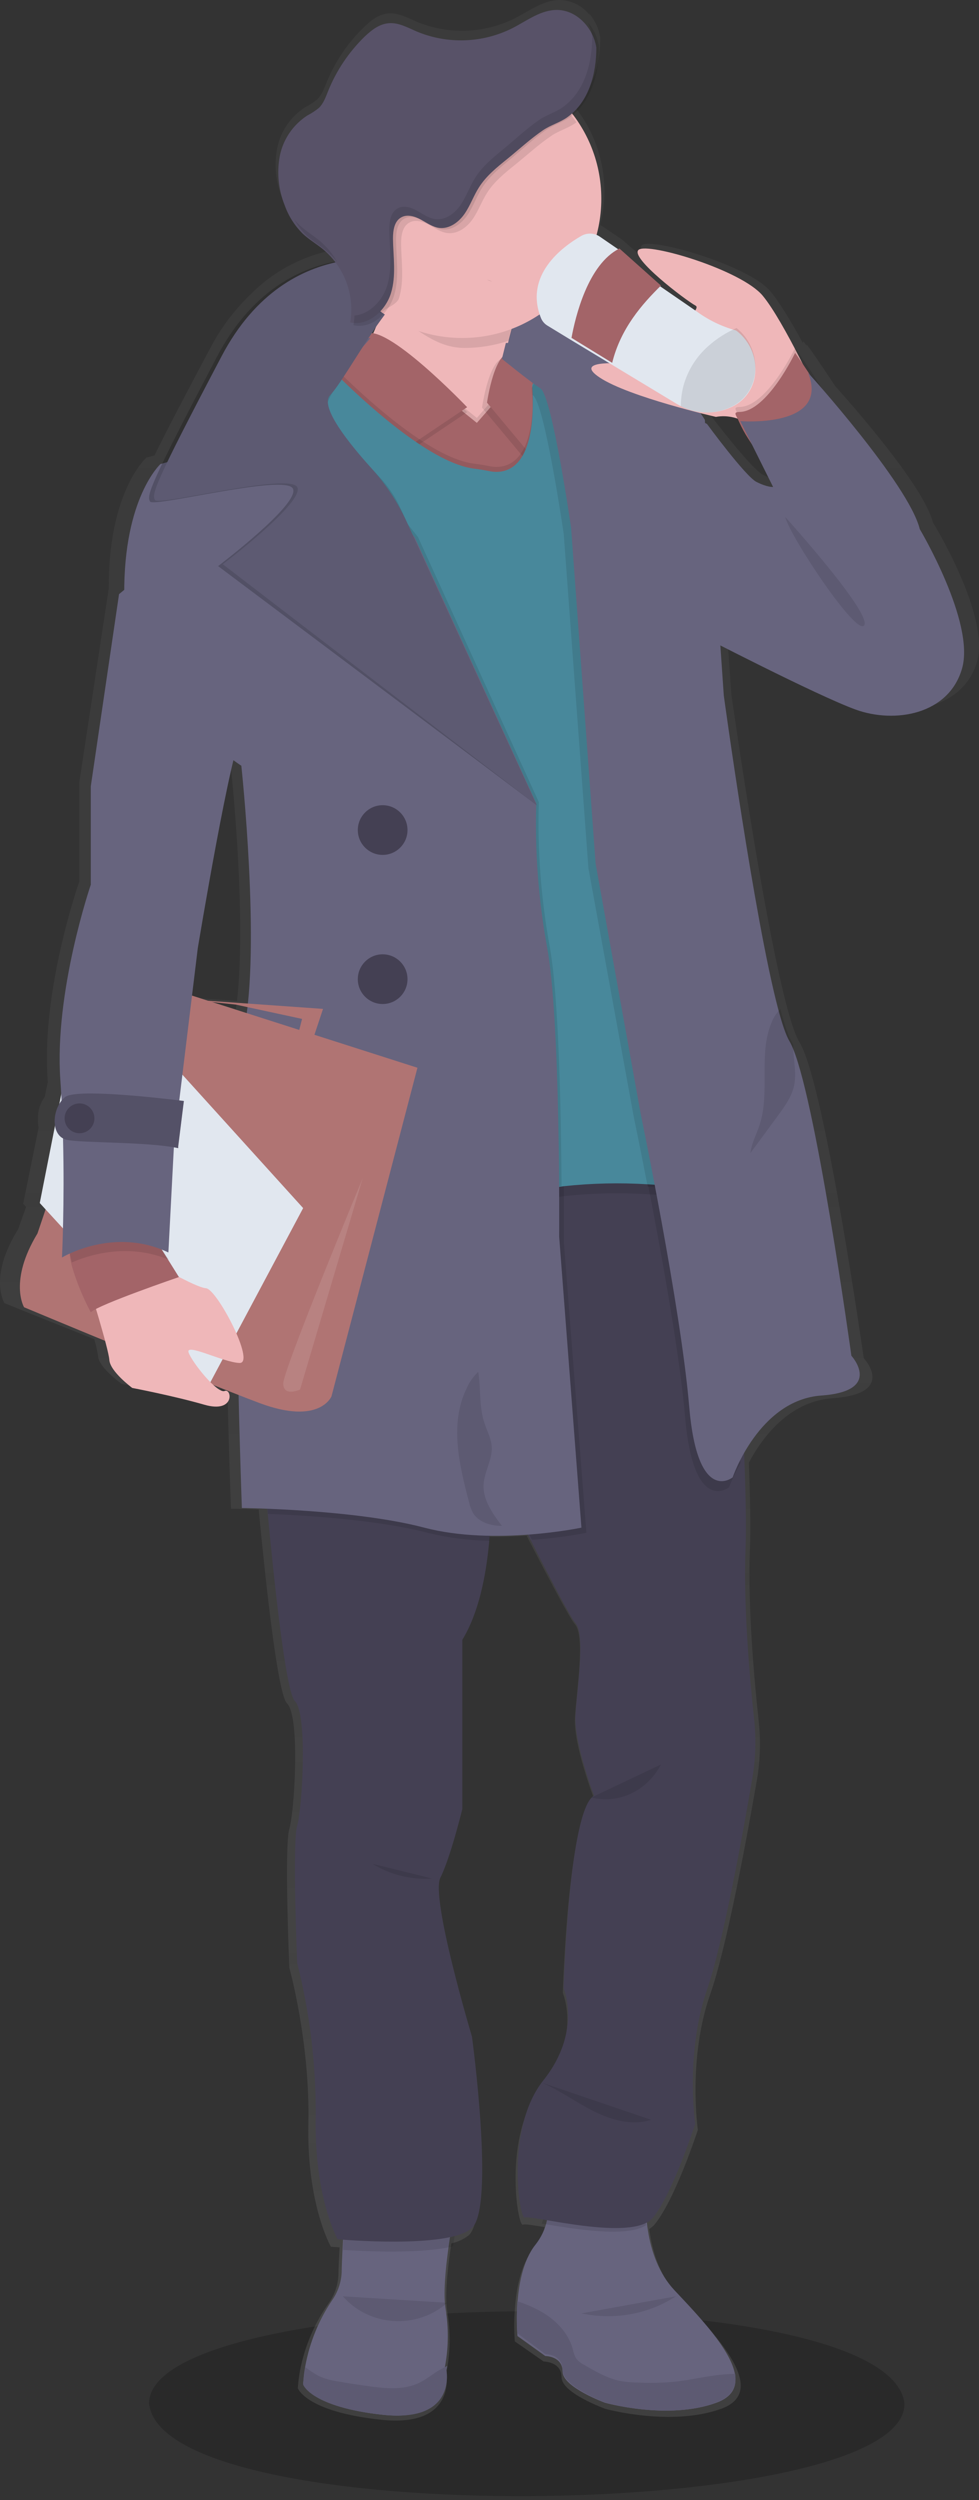 <?xml version="1.0" encoding="UTF-8"?>
<svg width="197px" height="503px" viewBox="0 0 197 503" version="1.1" xmlns="http://www.w3.org/2000/svg" xmlns:xlink="http://www.w3.org/1999/xlink">
    <rect x="0" y="0" width="197" height="503" fill="#333333" stroke="none"/>
    <title>Group 2</title>
    <defs>
        <linearGradient x1="50.002%" y1="100.001%" x2="50.002%" y2="0.003%" id="linearGradient-1">
            <stop stop-color="#808080" stop-opacity="0.25" offset="0%"></stop>
            <stop stop-color="#808080" stop-opacity="0.12" offset="54%"></stop>
            <stop stop-color="#808080" stop-opacity="0.1" offset="100%"></stop>
        </linearGradient>
    </defs>
    <g id="Final" stroke="none" stroke-width="1" fill="none" fill-rule="evenodd">
        <g id="Inscription-Entreprise" transform="translate(-310, -192)" fill-rule="nonzero">
            <g id="Group-2" transform="translate(310, 192)">
                <path d="M182,483.6 C182.226,507.306 32.846,509.478 30,483.602 C29.774,459.898 179.154,457.725 182,483.6 Z" id="Path-Copy" fill="#000000" opacity="0.2"></path>
                <path d="M0.889,262.178 C0.889,262.178 9.003,265.474 18.964,269.425 C19.305,270.563 19.567,271.722 19.748,272.896 C19.924,275.193 24.482,278.428 24.482,278.428 C24.482,278.428 32.934,279.954 39.297,281.744 C44.24,283.095 44.923,280.393 44.287,279.339 L45.768,279.907 C46.1,293.576 46.478,303.545 46.478,303.545 C46.478,303.545 48.642,303.545 52.057,303.707 C52.097,304.139 52.138,304.585 52.185,305.058 C53.49,318.566 55.891,340.853 57.75,342.704 C60.455,345.317 59.258,364.579 58.217,367.983 C57.176,371.387 58.217,395.883 58.217,395.883 C58.217,395.883 62.403,410.85 62.051,427.18 C61.699,443.511 66.582,452.021 66.582,452.021 L68.333,452.149 C68.333,452.602 68.279,453.047 68.259,453.5 C68.177,454.979 68.117,456.458 68.096,457.802 C67.988,459.854 67.283,461.83 66.068,463.489 C63.265,467.49 61.332,472.034 60.394,476.828 C60.19,477.899 60.045,478.982 59.962,480.069 C59.962,480.34 59.928,480.488 59.928,480.488 C59.928,480.488 61.551,485.256 76.779,486.843 C92.007,488.431 89.802,477.429 89.802,477.429 C89.802,477.429 89.877,477.118 89.971,476.551 C90.637,472.831 90.658,469.025 90.032,465.299 C89.498,462.395 89.958,457.37 90.62,452.764 C90.688,452.284 90.762,451.811 90.83,451.345 C92.104,451.079 93.3,450.525 94.326,449.724 C99.093,445.382 94.326,410.856 94.326,410.856 C94.326,410.856 85.725,382.619 87.821,378.533 C89.917,374.447 92.351,364.586 92.351,364.586 L92.351,330.223 C95.732,324.772 97.254,317.316 97.883,310.529 C97.923,310.076 97.964,309.63 97.998,309.178 C100.817,309.232 103.522,309.13 105.977,308.962 L106.653,310.312 C110.643,318.032 114.7,325.677 115.694,326.805 C117.783,329.189 116.039,340.076 115.694,345.52 C115.349,350.964 119.528,361.851 119.528,361.851 C114.301,364.91 113.253,400.976 113.253,400.976 C113.253,400.976 117.087,409.823 109.067,419.69 C101.047,429.558 104.185,448.272 105.233,447.59 C105.51,447.408 107.207,447.685 109.621,448.083 C109.183,449.7 108.399,451.202 107.322,452.487 C104.733,455.702 103.847,460.74 103.59,464.765 C103.439,466.863 103.439,468.969 103.59,471.067 L109.398,475.119 C109.398,475.119 113.002,475.119 113.002,478.3 C113.002,481.481 121.834,484.648 121.834,484.648 C121.834,484.648 134.965,488.275 145.081,484.648 C148.361,483.473 149.362,481.454 148.976,479.002 C148.178,473.876 141.315,466.845 136.365,461.74 C133.025,458.275 131.503,453.682 130.827,449.704 C130.753,449.279 130.692,448.86 130.638,448.448 C131.045,448.218 131.409,447.919 131.713,447.563 C135.898,442.457 140.429,428.511 140.429,428.511 C140.429,428.511 138.36,414.26 142.89,401.306 C146.271,391.723 150.376,369.26 152.283,358.258 C152.98,354.266 153.107,350.196 152.661,346.168 C151.782,338.138 150.43,323.259 150.91,311.481 C151.072,307.638 150.957,301.526 150.694,294.36 L150.694,294.259 C153.175,289.578 158.558,281.94 167.538,281.312 C180.554,280.4 173.813,273.261 173.813,273.261 C173.813,273.261 166.179,219.683 161.148,210.174 C161.071,210.008 160.983,209.848 160.884,209.694 C160.14,208.512 159.329,206.148 158.47,202.994 C153.513,184.725 147.171,139.718 147.171,139.718 L146.393,128.77 C154.156,132.572 168.559,139.509 174.367,141.535 C182.482,144.371 193.774,142.555 196.567,133.255 C199.359,123.955 187.736,105.132 187.736,105.132 C186.025,98.459 174.212,84.566 168.065,77.671 C167.47,76.772 166.882,75.881 166.307,75.03 C164.725,72.673 163.298,70.593 162.392,69.37 L162.304,69.539 C162.081,69.228 161.871,68.938 161.689,68.695 L161.54,68.992 C159.342,64.94 156.874,60.773 154.96,58.537 C150.511,53.35 131.104,47.772 129.184,49.305 C127.784,50.419 133.593,55.282 137.657,58.267 L133.775,55.647 L125.1,48.15 L121.279,45.57 C121.12,45.462 120.953,45.367 120.779,45.286 C122.792,37.388 121.176,29.005 116.37,22.418 C116.099,22.046 115.809,21.675 115.518,21.317 C119.514,17.994 120.779,12.503 120.779,7.674 L120.779,7.492 C120.483,5.682 119.679,3.993 118.459,2.622 C118.52,2.744 118.581,2.879 118.635,3.007 C117.22,1.199 115.082,0.1 112.786,0.001 C109.405,-0.052 106.572,2.163 103.603,3.683 C97.424,6.774 90.201,7.021 83.825,4.358 C81.992,3.575 80.146,2.535 78.158,2.697 C76.17,2.859 74.594,4.135 73.242,5.466 C69.99,8.597 67.433,12.375 65.736,16.555 C65.236,17.778 64.79,19.081 63.823,20 C63.086,20.6 62.288,21.121 61.442,21.553 C58.497,23.428 56.447,26.425 55.769,29.847 C55.138,33.219 55.493,36.701 56.79,39.876 C57.575,42.075 58.857,44.062 60.536,45.685 C61.801,46.853 63.316,47.711 64.654,48.812 C65.262,49.306 65.83,49.848 66.352,50.433 C60.27,51.777 54.71,54.855 50.346,59.294 C47.067,62.458 44.326,66.135 42.232,70.181 C36.572,80.804 33.137,87.416 31.095,91.611 C30.074,91.921 29.445,92.07 29.445,92.07 C29.445,92.07 21.777,98.871 21.892,118.376 L21.892,118.376 L15.961,157.386 L15.961,177.343 C15.961,177.343 8.327,199.003 9.578,216.927 C9.578,217.171 9.578,217.407 9.626,217.643 L9.003,220.689 C8.046,221.993 7.568,223.586 7.651,225.201 C7.612,225.753 7.653,226.308 7.773,226.849 L4.662,242.193 L5.251,242.815 L3.648,247.32 C-2.39,256.957 0.889,262.178 0.889,262.178 Z M45.734,152.766 C46.12,153.03 46.336,153.165 46.336,153.165 C46.336,153.165 49.717,183.402 47.689,201.38 L40.568,200.894 L37.187,199.854 L38.398,190.243 C38.398,190.243 42.732,164.923 45.707,152.766 L45.734,152.766 Z M73.715,65.001 L74.392,63.96 C74.25,64.332 74.108,64.697 73.959,65.034 L73.715,65.001 Z M41.576,201.232 L45.261,201.61 L47.594,202.096 C47.553,202.42 47.513,202.738 47.472,203.048 L41.576,201.232 Z M120.779,70.505 C120.777,70.168 120.754,69.832 120.711,69.499 L123.605,71.214 L123.781,71.322 C122.78,71.032 121.752,70.775 120.779,70.539 L120.779,70.505 Z M143.242,83.877 C142.845,83.255 142.416,82.653 141.957,82.074 C143.986,82.56 145.243,82.844 145.243,82.844 C146.863,82.563 148.528,82.731 150.058,83.33 C150.553,84.337 151.111,85.311 151.728,86.248 L157.07,96.581 C157.07,96.581 155.907,96.696 153.581,95.562 C151.255,94.427 143.242,83.877 143.242,83.877 Z M41.752,278.387 L43.422,279.063 L43.422,279.063 C43.05,279.177 42.455,278.907 41.752,278.387 Z" id="Shape" fill="url(#linearGradient-1)"></path>
                <path d="M99,57 C101.206,58.245 101.275,63.565 100.936,67.832 C100.693,70.955 100.242,73.511 100.242,73.511 L114.595,107 C114.595,107 119.917,83.138 120,72.486 C120.006,71.646 119.873,70.809 119.604,70.009 C117.1,62.333 103.031,58.072 99,57 Z" id="Path" fill="#67647E"></path>
                <path d="M98,56.3 C98,56.3 98.366,56.43 99,56.7 C98.696,56.432 98.351,56.294 98,56.3 Z" id="Path" fill="#67647E"></path>
                <path d="M104.121,469.987 L109.727,474.014 C109.727,474.014 113.206,474.014 113.206,477.148 C113.206,480.283 121.726,483.41 121.726,483.41 C121.726,483.41 134.405,486.987 144.163,483.41 C147.326,482.249 148.296,480.262 147.925,477.84 C147.151,472.786 140.523,465.88 135.751,460.812 C132.528,457.396 131.04,452.866 130.408,448.946 C129.941,446.142 129.815,443.291 130.031,440.456 L109.505,439 C110.68,442.089 110.68,445.501 109.505,448.591 C109.056,449.696 108.451,450.731 107.708,451.665 C105.204,454.832 104.343,459.806 104.101,463.745 C103.96,465.824 103.967,467.91 104.121,469.987 Z" id="Path" fill="#67647E"></path>
                <path d="M61,479.577 C61,479.577 62.548,484.275 77.055,485.845 C91.562,487.415 89.456,476.558 89.456,476.558 C89.456,476.558 89.529,476.249 89.622,475.692 C90.253,472.021 90.27,468.27 89.675,464.593 C89.17,461.735 89.609,456.776 90.24,452.233 C90.984,446.825 92,442 92,442 L69.522,443.678 C69.522,443.678 69.13,448.301 68.904,452.971 C68.831,454.427 68.772,455.883 68.752,457.212 C68.647,459.228 67.974,461.173 66.812,462.815 C64.151,466.782 62.324,471.258 61.445,475.967 C61.251,477.024 61.114,478.09 61.033,479.161 C61,479.43 61,479.577 61,479.577 Z" id="Path" fill="#67647E"></path>
                <path d="M104.116,469.441 L109.723,473.614 C109.723,473.614 113.203,473.614 113.203,476.863 C113.203,480.111 121.723,483.352 121.723,483.352 C121.723,483.352 134.404,487.06 144.163,483.352 C147.326,482.149 148.296,480.09 147.925,477.579 C147.623,477.579 147.333,477.621 147.091,477.628 C143.093,477.76 139.203,478.873 135.225,479.241 C132.958,479.414 130.684,479.451 128.414,479.353 C127.287,479.345 126.162,479.254 125.048,479.082 C122.356,478.588 119.859,477.148 117.456,475.736 C116.869,475.451 116.351,475.032 115.942,474.512 C115.618,473.933 115.391,473.303 115.269,472.648 C114.421,469.504 112.052,466.986 109.333,465.33 C107.678,464.357 105.924,463.576 104.103,463 C103.961,465.145 103.966,467.297 104.116,469.441 L104.116,469.441 Z" id="Path" fill="#67647E"></path>
                <path d="M61,479.769 C61,479.769 62.568,484.326 77.267,485.849 C91.965,487.373 89.832,476.84 89.832,476.84 C89.832,476.84 89.906,476.54 90,476 C89.327,476.339 88.755,476.651 88.492,476.794 C87.146,477.556 85.942,478.604 84.542,479.314 C81.177,481.026 77.139,480.518 73.343,479.964 C71.56,479.704 69.776,479.444 67.999,479.125 C66.645,478.945 65.326,478.567 64.089,478.005 C63.17,477.487 62.288,476.908 61.451,476.273 C61.254,477.298 61.115,478.333 61.034,479.372 C61,479.626 61,479.769 61,479.769 Z" id="Path" fill="#67647E"></path>
                <path d="M104.116,469.441 L109.723,473.614 C109.723,473.614 113.203,473.614 113.203,476.863 C113.203,480.111 121.723,483.352 121.723,483.352 C121.723,483.352 134.404,487.06 144.163,483.352 C147.326,482.149 148.296,480.09 147.925,477.579 C147.623,477.579 147.333,477.621 147.091,477.628 C143.093,477.76 139.203,478.873 135.225,479.241 C132.958,479.414 130.684,479.451 128.414,479.353 C127.287,479.345 126.162,479.254 125.048,479.082 C122.356,478.588 119.859,477.148 117.456,475.736 C116.869,475.451 116.351,475.032 115.942,474.512 C115.618,473.933 115.391,473.303 115.269,472.648 C114.421,469.504 112.052,466.986 109.333,465.33 C107.678,464.357 105.924,463.576 104.103,463 C103.961,465.145 103.966,467.297 104.116,469.441 L104.116,469.441 Z" id="Path" fill="#000000" opacity="0.1"></path>
                <path d="M61,479.769 C61,479.769 62.568,484.326 77.267,485.849 C91.965,487.373 89.832,476.84 89.832,476.84 C89.832,476.84 89.906,476.54 90,476 C89.327,476.339 88.755,476.651 88.492,476.794 C87.146,477.556 85.942,478.604 84.542,479.314 C81.177,481.026 77.139,480.518 73.343,479.964 C71.56,479.704 69.776,479.444 67.999,479.125 C66.645,478.945 65.326,478.567 64.089,478.005 C63.17,477.487 62.288,476.908 61.451,476.273 C61.254,477.298 61.115,478.333 61.034,479.372 C61,479.626 61,479.769 61,479.769 Z" id="Path" fill="#000000" opacity="0.1"></path>
                <path d="M109,438 C110.181,441.016 110.181,444.346 109,447.362 C114.916,448.338 125.943,450.31 130,447.709 C129.531,444.971 129.404,442.189 129.621,439.422 L109,438 Z" id="Path" fill="#000000" opacity="0.1"></path>
                <path d="M69,452.661 C73.266,452.947 84.745,453.515 91.171,451.943 C91.944,446.688 93,442 93,442 L69.642,443.63 C69.642,443.63 69.235,448.123 69,452.661 Z" id="Path" fill="#000000" opacity="0.1"></path>
                <path d="M53,294.877 C53,294.877 53.353,299.089 53.916,304.986 C55.185,318.369 57.526,340.466 59.345,342.265 C61.951,344.86 60.818,363.931 59.8,367.3 C58.782,370.669 59.8,394.929 59.8,394.929 C62.361,405.064 63.615,415.48 63.532,425.928 C63.193,442.102 67.943,450.525 67.943,450.525 C67.943,450.525 90.338,452.547 94.973,448.247 C99.608,443.948 94.973,409.755 94.973,409.755 C94.973,409.755 86.585,381.809 88.621,377.765 C90.657,373.722 93.032,363.951 93.032,363.951 L93.032,329.919 C96.323,324.528 97.782,317.116 98.413,310.417 C98.915,304.687 98.931,298.925 98.461,293.193 C98.461,293.193 102.675,301.751 106.971,310.215 C110.852,317.864 114.802,325.431 115.793,326.55 C117.829,328.909 116.132,339.691 115.793,345.082 C115.453,350.473 119.525,361.255 119.525,361.255 C114.435,364.288 113.417,400.004 113.417,400.004 C113.417,400.004 117.15,408.764 109.346,418.536 C101.542,428.307 104.595,446.839 105.613,446.165 C106.631,445.491 127.329,451.219 131.401,446.165 C135.473,441.111 139.884,427.296 139.884,427.296 C139.884,427.296 137.848,413.145 142.259,400.341 C145.53,390.852 149.54,368.607 151.4,357.711 C152.067,353.756 152.178,349.728 151.732,345.742 C150.877,337.784 149.561,323.053 150.029,311.374 C150.185,307.567 150.076,301.515 149.819,294.419 C148.943,270.092 146.297,233.54 146.297,233.54 L127.906,221.168 L115.766,213 L112.793,213.452 L57.404,221.949 L55.253,249.08 L53,294.877 Z" id="Path" fill="#444053"></path>
                <path d="M127,221 L127.974,226.307 C127.974,226.307 136.15,265.133 137.854,285.053 C139.557,304.972 146.711,299.233 146.711,299.233 C147.335,297.56 148.101,295.943 149,294.398 C148.121,270.022 145.464,233.397 145.464,233.397 L127,221 Z" id="Path" fill="#000000" opacity="0.1"></path>
                <path d="M70,73.282 C70,73.282 107.557,103.211 100.623,97.203 C96.827,93.905 99.409,79.845 102.521,67.828 C105.083,57.914 108,49.382 108,49.382 C108,49.382 75.218,18.852 77.599,43.814 C78.437,52.613 77.739,58.869 76.485,63.288 C74.185,71.386 70,73.282 70,73.282 Z" id="Path" fill="#EFB7B9"></path>
                <path d="M72.234,65 L95.955,84.083 L102.857,76.175 C102.857,76.175 108.764,73.541 109.205,76.518 C109.646,79.496 111.323,97.836 107.868,99.555 C104.414,101.274 99.964,102.423 96.068,101.852 C92.173,101.281 87.823,96.805 84.93,95.085 C82.036,93.366 71.345,84.427 71.345,84.427 L66,76.752 L72.234,65 Z" id="Path" fill="#000000" opacity="0.1"></path>
                <path d="M72.234,66 L95.955,85.083 L102.857,77.175 C102.857,77.175 108.764,74.541 109.205,77.518 C109.646,80.496 111.323,98.836 107.868,100.555 C104.414,102.274 99.964,103.423 96.068,102.852 C92.173,102.281 87.823,97.805 84.93,96.085 C82.036,94.366 71.345,85.427 71.345,85.427 L66,77.752 L72.234,66 Z" id="Path" fill="#A36468"></path>
                <path d="M53,294.475 C53,294.475 53.353,298.688 53.917,304.587 C61.391,304.87 75.89,305.746 86.067,308.389 C90.129,309.386 94.29,309.926 98.474,310 C98.976,304.268 98.992,298.504 98.521,292.769 C98.521,292.769 102.74,301.331 107.041,309.798 C110.72,309.552 114.38,309.081 118,308.389 L113.468,249.962 C113.468,249.962 113.618,230.352 112.87,213 L57.409,221.521 L55.256,248.661 L53,294.475 Z" id="Path" fill="#000000" opacity="0.1"></path>
                <path d="M94,82.927 C94,82.927 77.411,65.535 73.478,68.297 C69.545,71.059 67,77.79 67,77.79 L80.51,92 L94,82.927 Z" id="Path" fill="#000000" opacity="0.1"></path>
                <path d="M94,81.927 C94,81.927 77.411,64.535 73.478,67.297 C69.545,70.059 67,76.79 67,76.79 L80.51,91 L94,81.927 Z" id="Path" fill="#A36468"></path>
                <path d="M107,94 L97,82.012 C97,82.012 98.571,70.68 102.229,72.128 C105.886,73.576 107,79.375 107,79.375 L107,94 Z" id="Path" fill="#000000" opacity="0.1"></path>
                <path d="M108,93 L98,81.012 C98,81.012 99.579,69.68 103.255,71.128 C106.93,72.576 108,78.375 108,78.375 L108,93 Z" id="Path" fill="#A36468"></path>
                <path d="M64.453,71 C64.453,71 83.838,91.886 95.412,93.287 C96.458,93.415 97.505,93.591 98.538,93.8 C101.563,94.392 108.153,93.8 107.106,76.531 L108.565,73.473 L117.572,78.977 L120.611,103.677 L126.012,167.009 L134,237.529 C134,237.529 109.469,235.171 102.603,241.35 C95.736,247.528 93.825,207.662 93.825,207.662 L75.034,126.813 L55,74.82 L64.453,71 Z" id="Path" fill="#000000" opacity="0.1"></path>
                <path d="M55,77.8 L75.034,129.8 L93.825,210.659 C93.825,210.659 95.742,250.523 102.603,244.351 C104.844,242.329 108.977,241.224 113.521,240.651 C119.109,240.049 124.738,239.923 130.347,240.274 C132.589,240.395 134,240.53 134,240.53 L126.005,170 L120.604,106.66 L117.565,81.958 L108.565,76.453 L107.099,79.512 C107.099,79.963 107.147,80.408 107.167,80.86 C107.802,96.816 101.475,97.382 98.538,96.802 C97.498,96.593 96.458,96.418 95.405,96.29 C87.208,95.286 75.094,84.525 68.727,78.339 C66.101,75.779 64.446,74 64.446,74 L55,77.8 Z" id="Path" fill="#000000" opacity="0.1"></path>
                <path d="M55,75.8 L75.034,127.8 L93.825,208.659 C93.825,208.659 95.742,248.523 102.603,242.351 C104.844,240.329 108.977,239.224 113.521,238.651 C119.109,238.049 124.738,237.923 130.347,238.274 C132.589,238.395 134,238.53 134,238.53 L126.005,168 L120.604,104.66 L117.565,79.958 L108.565,74.453 L107.099,77.512 C107.099,77.963 107.147,78.408 107.167,78.86 C107.802,94.816 101.475,95.382 98.538,94.802 C97.498,94.593 96.458,94.418 95.405,94.29 C87.208,93.286 75.094,82.525 68.727,76.339 C66.101,73.779 64.446,72 64.446,72 L55,75.8 Z" id="Path" fill="#48889B"></path>
                <path d="M107,78.057 C107,78.509 107.047,78.953 107.068,79.404 L107.224,79.512 C109.61,81.074 113.44,107.459 113.44,107.459 L118.409,174.688 L127.56,224.858 C127.56,224.858 128.76,230.575 130.333,238.744 C132.583,238.865 134,239 134,239 L125.981,168.492 L120.558,105.19 L117.507,80.502 L108.471,75 L107,78.057 Z" id="Path" fill="#000000" opacity="0.1"></path>
                <path d="M101,72.196 C101,72.196 106.382,76.58 108.75,78.149 C111.119,79.719 114.92,106.225 114.92,106.225 L119.851,173.764 L128.934,224.166 C128.934,224.166 137.007,263.066 138.689,283.024 C140.371,302.982 147.435,297.231 147.435,297.231 C147.435,297.231 152.709,281.671 165.263,280.771 C177.817,279.872 171.318,272.761 171.318,272.761 C171.318,272.761 163.965,219.47 159.128,209.979 C159.052,209.816 158.967,209.658 158.872,209.505 C158.159,208.328 157.372,205.98 156.544,202.841 C151.761,184.683 145.645,139.923 145.645,139.923 L141.831,84.448 C132.069,68.448 101.794,69.002 101.794,69.002 L101,72.196 Z" id="Path" fill="#67647E"></path>
                <path d="M55,75.82 L74.855,127.813 L93.479,208.663 C93.479,208.663 95.38,248.522 102.179,242.351 C104.401,240.33 108.496,239.225 113,238.652 C112.92,224.948 112.505,200.356 110.544,190.021 C108.847,180.576 108.138,170.979 108.429,161.386 L84.11,108.046 C84.11,108.046 65.821,85.347 65.707,82.1 C65.667,80.9 66.965,78.677 68.612,76.339 C66.008,73.779 64.369,72 64.369,72 L55,75.82 Z" id="Path" fill="#000000" opacity="0.1"></path>
                <path d="M117,307.348 L112.517,248.782 C112.517,248.782 112.853,205.081 110.046,190.33 C108.335,180.858 107.62,171.232 107.912,161.611 L83.455,108.112 C83.455,108.112 65.056,85.346 64.942,82.089 C64.827,78.832 74.575,68 74.575,68 C74.575,68 53.275,70.5 50.468,80.069 C47.661,89.637 32.292,93.361 32.292,93.361 C32.292,93.361 24.887,100.118 25.001,119.492 C25.116,138.865 48.563,154.063 48.563,154.063 C48.563,154.063 52.488,190.553 49.122,207 C45.756,223.448 48.671,303.402 48.671,303.402 C48.671,303.402 71.223,303.632 85.36,307.348 C99.497,311.065 117,307.348 117,307.348 Z" id="Path" fill="#67647E"></path>
                <path d="M84,214.824 L66.707,280.924 C66.707,280.924 64.35,286.822 52.224,282.284 C40.098,277.747 4.846,263.011 4.846,263.011 C4.846,263.011 1.7,257.793 7.541,248.16 L25.17,196 L84,214.824 Z" id="Path" fill="#B07473"></path>
                <polygon id="Path" fill="#E1E7EF" points="61 243.06 33.116 212.257 15.31 205 8 242.041 41.851 279"></polygon>
                <path d="M30.815,254 C30.815,254 39.236,259.011 41.454,259.184 C43.672,259.357 51.506,274.336 48.196,274.219 C44.886,274.101 37.189,270.071 37.96,272.145 C38.731,274.219 43.747,280.44 45.207,279.852 C46.667,279.265 47.343,284.415 41.113,282.617 C34.882,280.82 26.612,279.244 26.612,279.244 C26.612,279.244 22.176,275.961 22.006,273.631 C21.835,271.302 18,259.025 18,259.025 L30.815,254 Z" id="Path" fill="#EFB7B9"></path>
                <path d="M165,80.4 C165,80.4 157.791,64.699 153.484,59.501 C149.177,54.304 130.391,48.725 128.507,50.258 C126.624,51.791 137.958,60.401 139.983,61.504 C142.008,62.608 126.894,72.859 126.59,73.084 C126.286,73.309 114.777,72.049 120.683,75.965 C126.59,79.882 144.053,83.874 144.053,83.874 C146.43,83.457 148.871,84.046 150.804,85.502 C154.186,87.981 165,80.4 165,80.4 Z" id="Path" fill="#EFB7B9"></path>
                <path d="M14.466,254.686 C15.416,257.92 16.692,261.042 18.271,264 C19.952,262.423 36,256.933 36,256.933 L34.218,254.079 L31.314,249.433 C31.314,249.433 17.007,246.209 14.573,249.433 C13.753,250.514 13.901,252.509 14.466,254.686 Z" id="Path" fill="#000000" opacity="0.1"></path>
                <path d="M14.466,254.686 C15.416,257.92 16.692,261.042 18.271,264 C19.952,262.423 36,256.933 36,256.933 L34.218,254.079 L31.314,249.433 C31.314,249.433 17.007,246.209 14.573,249.433 C13.753,250.514 13.901,252.509 14.466,254.686 Z" id="Path" fill="#A36468"></path>
                <path d="M148.748,83.927 C149.256,85.067 149.854,86.165 150.536,87.209 C153.085,91.243 156.945,96 156.945,96 C156.945,96 172,89.05 172,88.744 C172,88.439 167.432,81.216 163.718,75.522 C162.215,73.223 160.857,71.189 159.997,70 C159.997,70 154.376,81.801 148.828,81.88 C147.378,81.9 148.152,82.485 148.748,83.927 Z" id="Path" fill="#000000" opacity="0.1"></path>
                <path d="M148.748,84.927 C149.256,86.067 149.854,87.165 150.536,88.209 C153.085,92.243 156.945,97 156.945,97 C156.945,97 172,90.05 172,89.744 C172,89.439 167.432,82.216 163.718,76.522 C162.215,74.223 160.857,72.189 159.997,71 C159.997,71 154.376,82.801 148.828,82.88 C147.378,82.9 148.152,83.485 148.748,84.927 Z" id="Path" fill="#A36468"></path>
                <polygon id="Path" fill="#B07473" points="63.005 209 65 202.981 37 201 47.461 202.121 60.784 204.997 59.759 209"></polygon>
                <path d="M14.461,254 C17.467,252.666 25.487,249.893 34,253.455 L31.127,249.286 C31.127,249.286 16.975,246.393 14.567,249.286 C13.756,250.256 13.902,252.047 14.461,254 Z" id="Path" fill="#000000" opacity="0.1"></path>
                <path d="M12.139,217.244 C12.206,218.222 12.266,219.2 12.326,220.172 C12.493,223.147 12.607,226.095 12.681,228.942 C13.015,242.125 12.473,253 12.473,253 C12.473,253 22.844,246.706 33.884,251.988 L34.995,230.656 L34.995,230.285 L36.126,220.955 L39.792,190.818 C39.792,190.818 46.704,148.991 48.825,147.419 C50.946,145.847 33.101,112 33.101,112 L23.955,119.536 L18.268,158.213 L18.268,178 C18.268,178 10.908,199.481 12.139,217.244 Z" id="Path" fill="#67647E"></path>
                <path d="M149,84.723 L151.156,89.029 C153.75,93.145 157.678,98 157.678,98 C157.678,98 173,90.907 173,90.596 C173,90.284 168.351,82.913 164.571,77.102 C163.405,75.746 162.698,75 162.698,75 C167.192,86.188 149,84.723 149,84.723 Z" id="Path" fill="#000000" opacity="0.1"></path>
                <path d="M136,82.121 L142.266,85.299 C142.266,85.299 149.98,95.821 152.214,96.955 C154.448,98.089 155.568,97.973 155.568,97.973 L148.974,84.735 C148.974,84.735 167.086,86.201 162.612,75 C162.612,75 182.851,97.403 185.085,106.459 C185.085,106.459 196.268,125.237 193.584,134.517 C190.901,143.797 180.054,145.603 172.225,142.779 C164.396,139.955 140.36,127.504 140.36,127.504 L136,82.121 Z" id="Path" fill="#67647E"></path>
                <path d="M158,104 C158,104 175.297,123.166 173.922,125.772 C172.548,128.378 158.914,107.858 158,104 Z" id="Path" fill="#000000" opacity="0.1"></path>
                <path d="M81.596,52.919 C81.596,52.919 57.348,45.69 43.657,71.775 C29.965,97.859 29.507,99.668 30.191,100.908 C30.876,102.148 57.458,95.264 58.943,98.313 C60.429,101.362 43.883,113.896 43.883,113.896 L108,162 L81.062,105.332 C79.25,101.363 76.836,97.691 73.901,94.445 C69.472,89.539 63.414,82.026 65.556,79.708 C67.446,77.676 70.472,72.371 74.552,66.267 C77.543,61.788 82.294,56.741 81.596,52.919 Z" id="Path-2" fill="#000000" opacity="0.2"></path>
                <path d="M82.385,52.914 C82.385,52.914 58.237,45.729 44.601,71.654 C30.966,97.579 30.509,99.376 31.191,100.609 C31.872,101.841 58.346,94.999 59.825,98.03 C61.305,101.06 44.826,113.517 44.826,113.517 L108,162 L81.854,105.006 C80.049,101.061 77.644,97.411 74.722,94.185 C70.311,89.309 64.277,81.842 66.411,79.539 C68.293,77.519 71.307,72.246 75.37,66.179 C78.349,61.728 83.081,56.712 82.385,52.914 Z" id="Path" fill="#67647E"></path>
                <path d="M82.385,52.914 C82.385,52.914 58.237,45.729 44.601,71.654 C30.966,97.579 30.509,99.376 31.191,100.609 C31.872,101.841 58.346,94.999 59.825,98.03 C61.305,101.06 44.826,113.517 44.826,113.517 L108,162 L80.599,102.265 C79.539,99.943 78.102,97.807 76.345,95.942 C72.029,91.35 63.998,82.145 66.411,79.539 C68.293,77.519 71.307,72.246 75.37,66.179 C78.349,61.728 83.081,56.712 82.385,52.914 Z" id="Path" fill="#000000" opacity="0.1"></path>
                <circle id="Oval" fill="#444053" cx="77" cy="167" r="5"></circle>
                <circle id="Oval" fill="#444053" cx="77" cy="197" r="5"></circle>
                <path d="M13.443,229.323 C16.282,229.983 29.742,229.686 35.863,231 L35.863,230.637 L37,221.505 C30.099,220.66 15.098,219.055 13.067,220.739 C10.437,222.938 10.06,228.563 13.443,229.323 Z" id="Path" fill="#67647E"></path>
                <path d="M13.443,229.323 C16.282,229.983 29.742,229.686 35.863,231 L35.863,230.637 L37,221.505 C30.099,220.66 15.098,219.055 13.067,220.739 C10.437,222.938 10.06,228.563 13.443,229.323 Z" id="Path" fill="#000000" opacity="0.1"></path>
                <path d="M13.443,229.323 C16.282,229.983 29.742,229.686 35.863,231 L35.863,230.637 L37,221.505 C30.099,220.66 15.098,219.055 13.067,220.739 C10.437,222.938 10.06,228.563 13.443,229.323 Z" id="Path" fill="#000000" opacity="0.1"></path>
                <circle id="Oval" fill="#444053" cx="16" cy="225" r="3"></circle>
                <path d="M73,237 L60.38,279.565 C60.38,279.565 57,281.123 57,278.342 C57,275.561 73,237 73,237 Z" id="Path" fill="#FFFFFF" opacity="0.1"></path>
                <path d="M77.235,61.777 C78.038,62.421 78.877,63.02 79.748,63.569 C84.073,66.294 87.921,70 93.438,70 C96.498,70.004 99.538,69.505 102.435,68.522 C105.037,58.404 108,49.697 108,49.697 C108,49.697 74.708,18.542 77.126,44.015 C77.977,52.995 78.508,57.267 77.235,61.777 Z" id="Path" fill="#000000" opacity="0.1"></path>
                <path d="M65,40 C65,55.464 77.536,68 93,68 C108.464,68 121,55.464 121,40 C121,24.536 108.464,12 93,12 C85.564,11.966 78.422,14.904 73.163,20.163 C67.904,25.422 64.966,32.564 65,40 L65,40 Z" id="Path" fill="#EFB7B9"></path>
                <path d="M108.858,63.989 C109.117,64.629 109.578,65.166 110.173,65.521 L114.635,68.243 L122.978,73.287 L136.181,81.264 C136.491,81.45 136.806,81.62 137.126,81.775 C140.262,83.359 143.96,83.41 147.139,81.911 C149.542,80.836 151.281,78.679 151.814,76.112 C152.53,72.519 151.148,68.832 148.241,66.582 C148.169,66.522 148.085,66.477 147.994,66.453 C145.184,65.669 142.541,64.384 140.192,62.662 L131.883,56.944 L124.464,50.199 L120.713,47.62 C119.59,46.846 118.118,46.793 116.942,47.483 C113.095,49.696 105.436,55.386 108.858,63.989 Z" id="Path" fill="#E1E7EF"></path>
                <path d="M115,67.977 L123.187,73 C124.893,66.059 129.232,61.158 133,57.457 L124.645,50 C118.291,53.179 115.766,63.781 115,67.977 Z" id="Path" fill="#A36468"></path>
                <path d="M137,81.731 C140.163,83.372 143.892,83.424 147.098,81.872 C149.522,80.759 151.275,78.525 151.812,75.867 C152.535,72.147 151.14,68.329 148.209,66 C146.119,66.903 144.185,68.143 142.48,69.672 C140.102,71.775 138.379,74.544 137.525,77.636 C137.187,78.974 137.01,80.349 137,81.731 L137,81.731 Z" id="Path" fill="#000000" opacity="0.1"></path>
                <path d="M65,40.461 C64.994,44.461 65.886,48.412 67.612,52.038 C69.306,53.688 70.597,55.691 71.387,57.897 C73.288,60.158 74.033,61.435 76.57,63 C77.589,61.95 79.887,61.315 80.304,59.957 C81.364,56.459 80.762,52.72 80.708,49.075 C80.708,47.457 80.94,45.544 82.397,44.768 C83.607,44.099 85.132,44.581 86.322,45.236 C87.512,45.892 88.695,46.741 90.062,46.895 C92.114,47.122 93.988,45.711 95.136,44.053 C96.285,42.394 96.949,40.454 98.036,38.756 C99.472,36.515 101.592,34.796 103.677,33.124 C106.064,31.198 108.382,29.064 110.926,27.339 C112.444,26.302 114.263,25.821 115.761,24.777 L116,24.603 C108.937,14.839 96.225,10.669 84.571,14.293 C72.917,17.916 65.001,28.501 65,40.461 L65,40.461 Z" id="Path" fill="#000000" opacity="0.1"></path>
                <path d="M120,9.576 C119.406,5.704 116.146,2.068 112.169,2.001 C108.883,1.947 106.081,4.138 103.17,5.637 C97.135,8.697 90.025,8.943 83.785,6.309 C82.002,5.536 80.184,4.508 78.237,4.669 C76.29,4.831 74.739,6.081 73.386,7.358 C70.192,10.471 67.688,14.201 66.033,18.313 C65.548,19.523 65.104,20.807 64.161,21.721 C63.437,22.306 62.654,22.817 61.824,23.246 C58.939,25.131 56.946,28.079 56.297,31.426 C55.68,34.758 56.029,38.193 57.301,41.34 C58.071,43.498 59.325,45.457 60.97,47.073 C62.214,48.222 63.703,49.089 65.009,50.158 C69.331,53.777 71.406,59.362 70.475,64.87 C74.11,65.69 77.595,62.491 78.674,58.976 C79.754,55.461 79.132,51.71 79.078,48.041 C79.078,46.414 79.31,44.499 80.765,43.719 C81.975,43.047 83.498,43.531 84.687,44.189 C85.876,44.848 87.052,45.695 88.425,45.856 C90.475,46.085 92.347,44.667 93.495,43 C94.643,41.333 95.299,39.384 96.392,37.677 C97.82,35.425 99.945,33.698 102.029,32.017 C104.414,30.082 106.73,27.938 109.265,26.204 C110.789,25.162 112.607,24.678 114.103,23.63 C118.599,20.464 120,14.657 120,9.576 Z" id="Path" fill="#585268"></path>
                <path d="M98,56.3 C98,56.3 98.366,56.43 99,56.7 C98.696,56.432 98.351,56.294 98,56.3 Z" id="Path" fill="#000000" opacity="0.1"></path>
                <g id="Group" opacity="0.1" transform="translate(59, 4)" fill="#000000">
                    <path d="M18.934,53.395 C19.99,49.832 19.39,46.023 19.336,42.31 C19.336,40.661 19.567,38.713 21.019,37.922 C22.225,37.241 23.744,37.731 24.929,38.399 C26.115,39.067 27.287,39.932 28.656,40.089 C30.7,40.32 32.567,38.89 33.712,37.193 C34.856,35.497 35.51,33.528 36.6,31.797 C38.024,29.515 40.143,27.764 42.221,26.06 C44.599,24.105 46.909,21.925 49.436,20.167 C50.956,19.111 52.768,18.62 54.26,17.558 C58.771,14.328 60.167,8.442 60.167,3.298 C60.015,2.311 59.71,1.355 59.261,0.463 C60.462,1.848 61.249,3.544 61.53,5.355 C61.53,10.499 60.167,16.386 55.623,19.615 C54.131,20.678 52.318,21.169 50.799,22.225 C48.271,23.982 45.962,26.163 43.584,28.118 C41.506,29.821 39.387,31.572 37.963,33.855 C36.873,35.585 36.226,37.561 35.074,39.251 C33.923,40.94 32.049,42.378 30.019,42.146 C28.656,41.99 27.498,41.118 26.292,40.457 C25.086,39.796 23.567,39.326 22.381,39.98 C20.93,40.77 20.671,42.705 20.698,44.367 C20.753,48.081 21.38,51.862 20.296,55.453 C19.213,59.043 15.759,62.266 12.121,61.421 C12.235,60.781 12.306,60.135 12.332,59.486 C15.364,59.227 18.028,56.454 18.934,53.395 Z" id="Path"></path>
                    <path d="M1.308,41.322 C2.548,42.487 4.033,43.366 5.335,44.449 C6.768,45.656 7.97,47.113 8.884,48.748 C8.235,47.923 7.502,47.167 6.697,46.493 C5.389,45.41 3.911,44.531 2.671,43.366 C1.681,42.415 0.844,41.316 0.191,40.109 C0.536,40.538 0.909,40.943 1.308,41.322 L1.308,41.322 Z" id="Path"></path>
                </g>
                <path d="M97.593,286.634 C98.111,288.092 98.849,289.517 98.948,291.056 C99.119,293.671 97.429,296.111 97.309,298.732 C97.167,301.784 99.126,304.52 101,307 C98.778,307 96.35,306.274 95.222,304.466 C94.835,303.77 94.555,303.025 94.391,302.255 C92.382,294.666 90.43,286.365 93.922,279.28 C94.458,278.055 95.242,276.94 96.23,276 C96.819,279.576 96.322,283.091 97.593,286.634 Z" id="Path" fill="#000000" opacity="0.1"></path>
                <path d="M151,232 L156.576,224.41 C157.918,222.575 159.307,220.665 159.79,218.438 C160.314,215.993 159.703,213.461 159.622,210.99 C159.622,210.712 159.622,210.428 159.622,210.143 C159.547,209.98 159.462,209.822 159.367,209.669 C158.656,208.491 157.871,206.142 157.046,203 C156.232,203.815 155.601,204.796 155.194,205.878 C152.597,212.269 154.999,219.772 152.852,226.326 C152.235,228.208 151.228,230.009 151,232 Z" id="Path" fill="#000000" opacity="0.1"></path>
                <path d="M136,462 C130.506,465.592 123.58,466.844 117,465.434" id="Path" fill="#000000" opacity="0.1"></path>
                <path d="M90,463.3 C87.09,465.889 83.182,467.217 79.203,466.971 C75.225,466.725 71.531,464.925 69,462" id="Path" fill="#000000" opacity="0.1"></path>
                <path d="M119,361.648 C124.524,363.016 130.225,360.308 133,355" id="Path" fill="#000000" opacity="0.1"></path>
                <path d="M87,377.955 C82.74,378.235 78.503,377.192 75,375" id="Path" fill="#000000" opacity="0.1"></path>
                <path d="M109,419 C112.668,420.568 115.937,423.002 119.508,424.779 C123.079,426.556 127.215,427.726 131,426.484" id="Path" fill="#000000" opacity="0.1"></path>
            </g>
        </g>
    </g>
</svg>